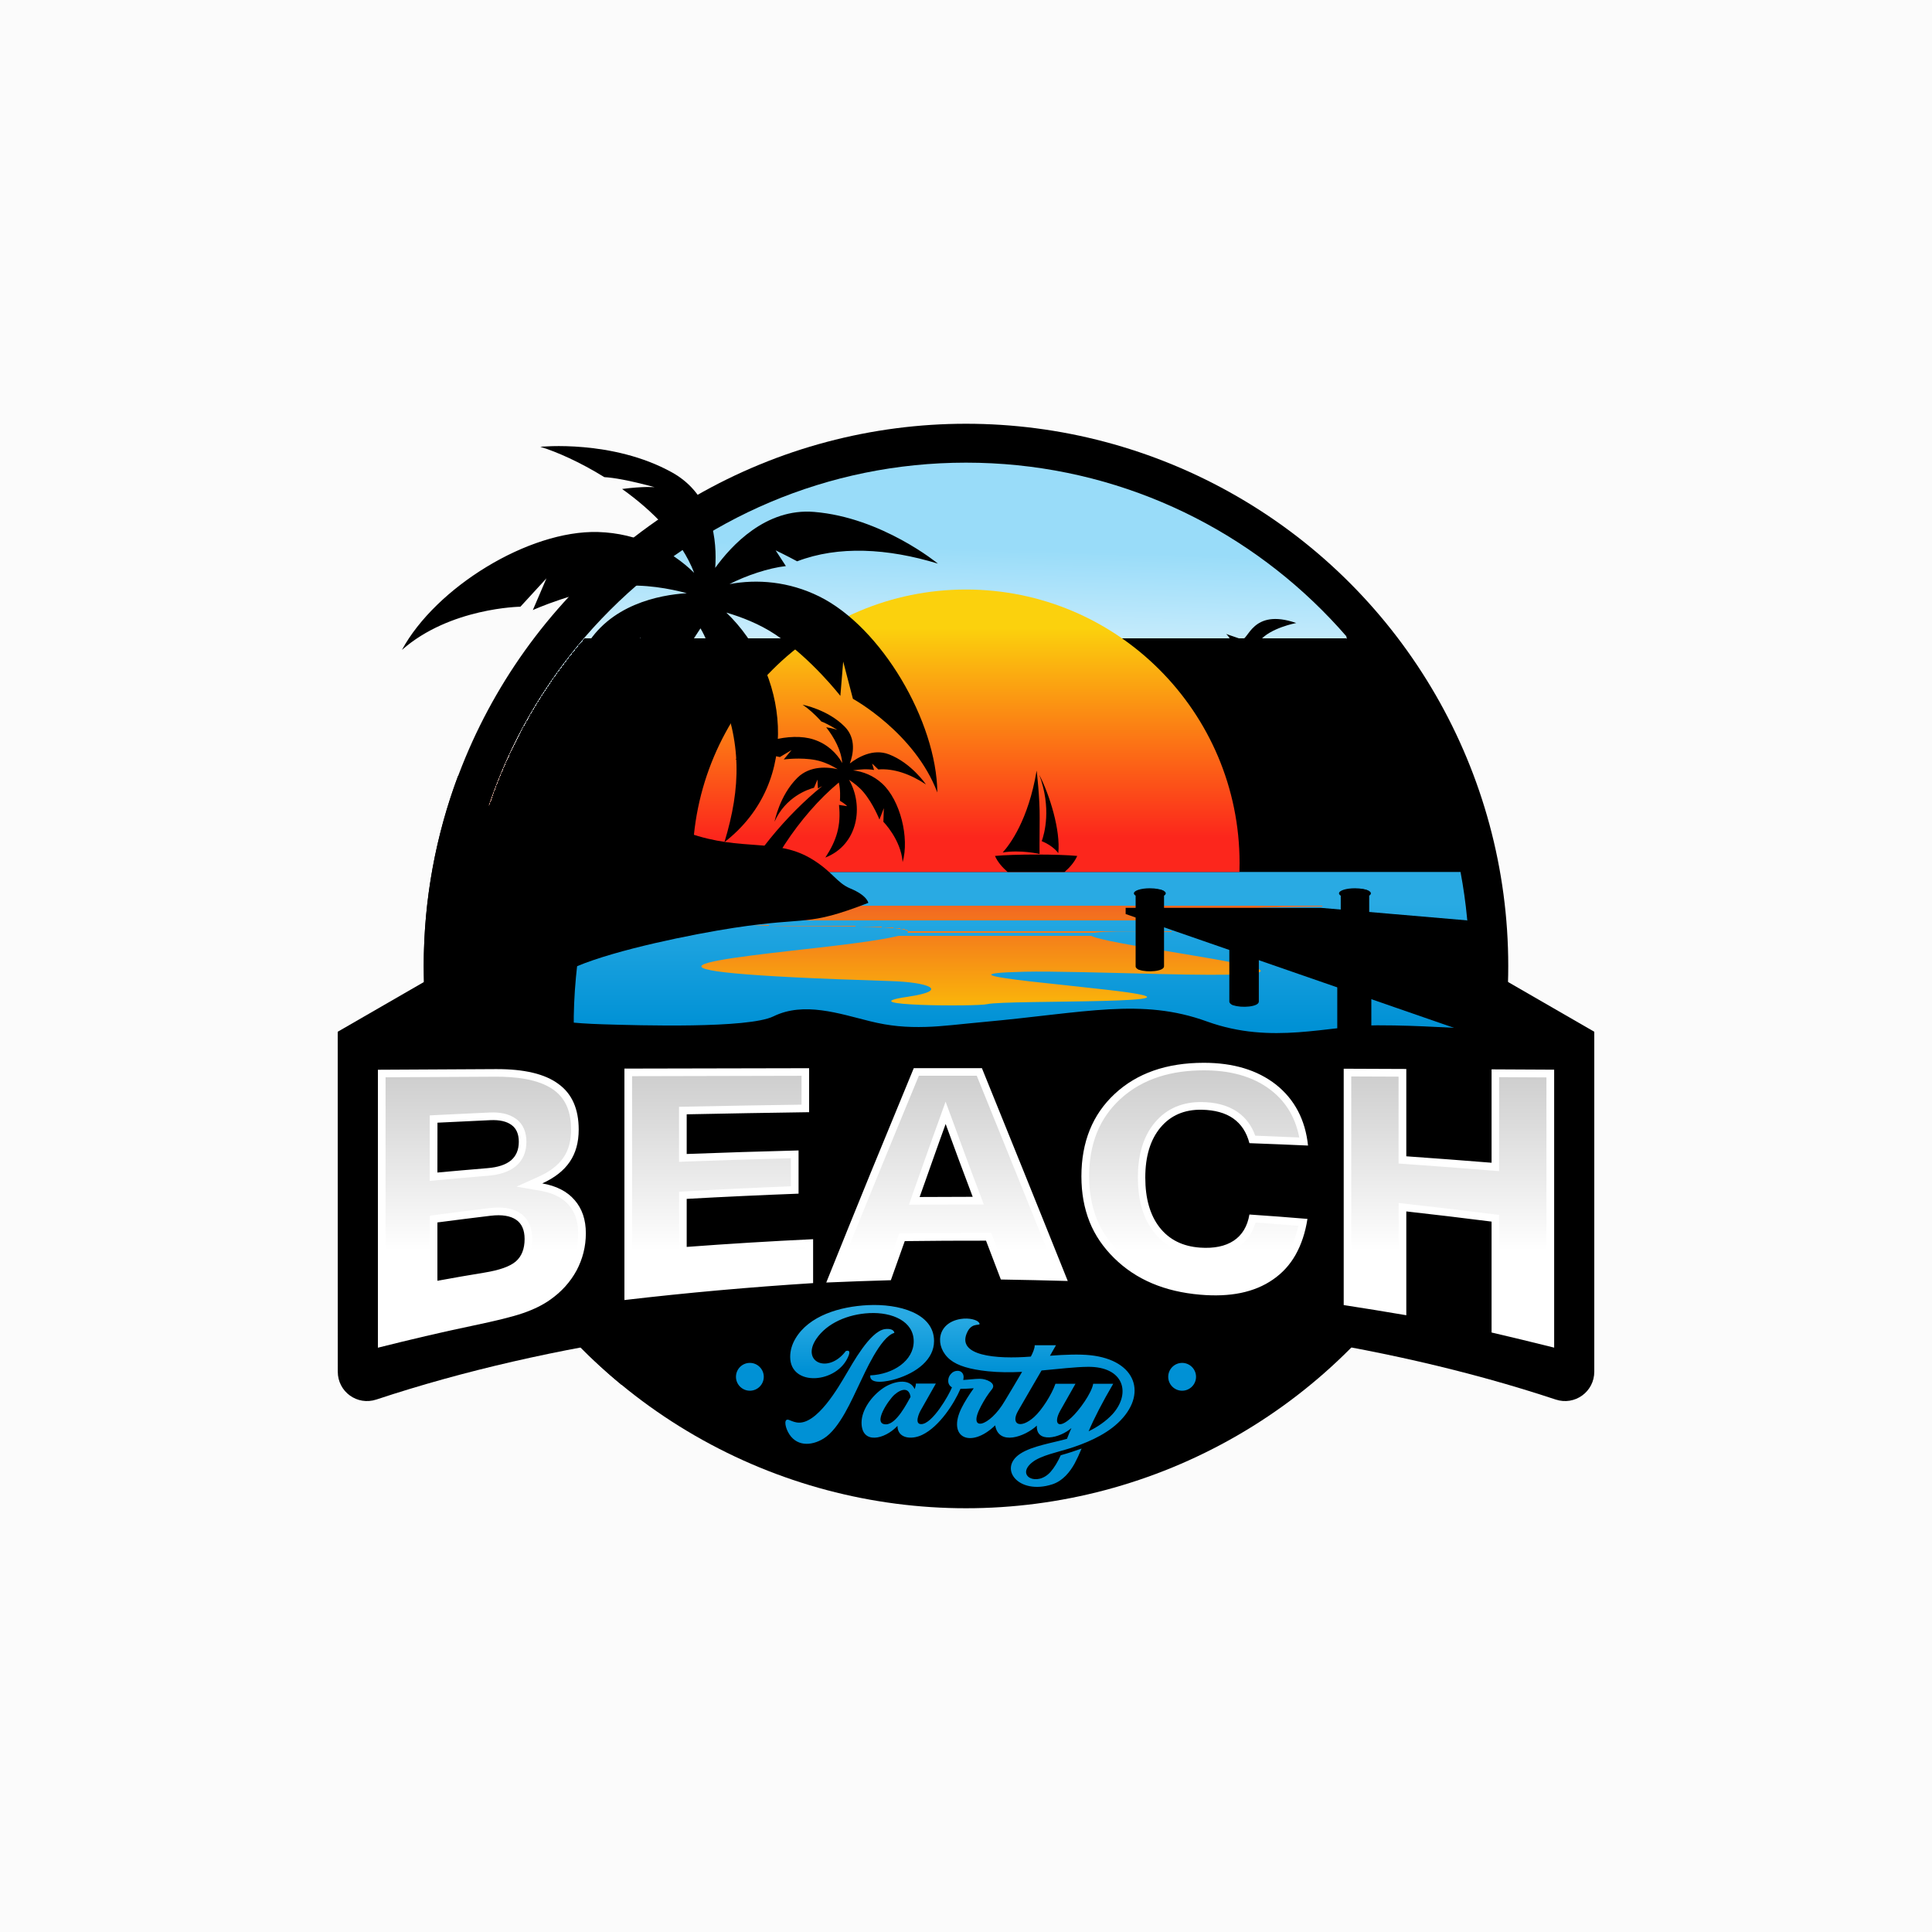 <?xml version="1.0" encoding="utf-8"?>
<!-- Generator: Adobe Illustrator 23.0.3, SVG Export Plug-In . SVG Version: 6.00 Build 0)  -->
<svg version="1.1" id="Layer_1" xmlns:xodm="http://www.corel.com/coreldraw/odm/2003"
	 xmlns="http://www.w3.org/2000/svg" xmlns:xlink="http://www.w3.org/1999/xlink" x="0px" y="0px" viewBox="0 0 3000 3000"
	 style="enable-background:new 0 0 3000 3000;" xml:space="preserve">
<style type="text/css">
	.st0{fill-rule:evenodd;clip-rule:evenodd;fill:#FBFBFB;}
	.st1{fill-rule:evenodd;clip-rule:evenodd;}
	.st2{fill-rule:evenodd;clip-rule:evenodd;fill:url(#SVGID_1_);}
	.st3{fill-rule:evenodd;clip-rule:evenodd;fill:url(#SVGID_2_);}
	.st4{fill-rule:evenodd;clip-rule:evenodd;fill:url(#SVGID_3_);}
	.st5{fill-rule:evenodd;clip-rule:evenodd;fill:url(#SVGID_4_);}
	.st6{fill-rule:evenodd;clip-rule:evenodd;fill:#FFFFFF;}
	.st7{fill-rule:evenodd;clip-rule:evenodd;fill:url(#SVGID_5_);}
	.st8{fill-rule:evenodd;clip-rule:evenodd;fill:url(#SVGID_6_);}
</style>
<g id="Layer_x5F_1">
	<g id="_2181695993424">
		<rect x="0" y="0" class="st0" width="3000" height="3000"/>
		<g>
			<circle class="st1" cx="1500" cy="1500" r="842"/>
			
				<linearGradient id="SVGID_1_" gradientUnits="userSpaceOnUse" x1="12100.152" y1="-5596.206" x2="12555.605" y2="10800.536" gradientTransform="matrix(2.840000e-02 0 0 -2.840000e-02 1161.431 1158.473)">
				<stop  offset="0" style="stop-color:#F7A084"/>
				<stop  offset="0.341" style="stop-color:#FFFFFF"/>
				<stop  offset="1" style="stop-color:#99DCF9"/>
			</linearGradient>
			<path class="st2" d="M1500,718.4c431.7,0,781.6,349.9,781.6,781.6c0,200.7-75.7,383.7-200,522.1H918.4
				c-124.3-138.4-200-321.4-200-522.1C718.4,1068.3,1068.3,718.4,1500,718.4L1500,718.4z"/>
			
				<linearGradient id="SVGID_2_" gradientUnits="userSpaceOnUse" x1="1196.22" y1="1895.184" x2="1196.22" y2="1892.716" gradientTransform="matrix(181.674 0 0 -77.646 -215821.672 148556.172)">
				<stop  offset="0" style="stop-color:#29AAE3"/>
				<stop  offset="1" style="stop-color:#0091D5"/>
			</linearGradient>
			<path class="st3" d="M2267.9,1354c8.9,47.3,13.7,96.1,13.7,146c0,200.7-75.7,383.7-200,522.1H918.4
				c-124.3-138.4-200-321.4-200-522.1c0-49.9,4.7-98.7,13.7-146H2267.9L2267.9,1354z"/>
			
				<linearGradient id="SVGID_3_" gradientUnits="userSpaceOnUse" x1="11641.126" y1="-4755.571" x2="11640.951" y2="-15842.039" gradientTransform="matrix(2.840000e-02 0 0 -2.840000e-02 1161.431 1158.473)">
				<stop  offset="0" style="stop-color:#EE3924"/>
				<stop  offset="0.361" style="stop-color:#F26921"/>
				<stop  offset="1" style="stop-color:#FDCC03"/>
			</linearGradient>
			<path class="st4" d="M725.8,1354c-17.3,8.4,202.7,19.2,421.9,31.5c257.4,14.4-138.1,40.1-0.4,49.3c31.1,2.1,30.2,3.6,137.2,3.6
				c204.3,0,125.2,17,2.2,31.3c-165.3,19.2-388.1,38.7,96.9,53.7c57.1,1.8,93.3,14.4,25.8,24.4c-95.7,14.1,107.5,15.5,123.8,11.4
				c28-7,389.5,1.1,186.3-22.2c-45.3-5.2-89.3-9.6-121-13.2c-61-7.1-91.9-12.9-7.8-14.9c41.8-1,129.1,1.6,207.9,3.5
				c506.5,12.4-393.4-72.6-6.3-65.8c149.3,2.6,392.3,12.7,431.3-0.1c54-17.8-361.5-19.9-284.9-35.5c28.1-5.8,413.3,0,260.5-22.6
				c-35.2-5.2-93.9-9.1-54.9-14.8c38.1-5.6,199.8-19.5,57-19.5L725.8,1354L725.8,1354z"/>
			<path class="st1" d="M1747.9,1409.7H2051l227.4,19.5c2.1,23.3,3.2,46.9,3.2,70.8c0,34.6-2.3,68.6-6.6,102l-527.1-182.7
				L1747.9,1409.7L1747.9,1409.7z"/>
			<path class="st1" d="M1755.5,1412.3l569.7,196.8c4.7-36.2,7.1-72.6,7.1-109.1c0-18.9,0-46.7-1.3-65.5l-279.9-24L1755.5,1412.3
				L1755.5,1412.3z"/>
			<path class="st1" d="M2129.4,1478.3v130.5c-16.5,0.5-33.5,2.3-51.2,4.4v-134.9c-2-1.3-3.1-2.8-3.1-4.3c0-5.3,12.8-9.5,28.7-9.5
				c15.8,0,28.7,4.3,28.7,9.5C2132.5,1475.5,2131.4,1477,2129.4,1478.3L2129.4,1478.3z M1807.5,1390.8v109.7c0,8-26.3,9.8-38.2,5.5
				c-3.6-1.3-5.2-4.1-5.1-6.5l2.4-108.4c-1.7-1.1-2.7-0.8-2.7-3.6c0-2.8,6.6-6.9,20.2-6.9c8.8,0,17.8,0.1,22.2,2.3
				c2.4,1.2,3.9,2.7,3.9,4.3C1810.1,1388.5,1809.2,1389.7,1807.5,1390.8L1807.5,1390.8z M2126.1,1390.8v39.6H2083v-39.6
				c-1.7-1.1-2.6-2.3-2.6-3.6c0.1-8,36.4-9.4,45.5-3.7c1.8,1.1,2.8,2.3,2.8,3.7C2128.7,1388.5,2127.7,1389.7,2126.1,1390.8
				L2126.1,1390.8z M1954.7,1441.3v113.9c0,8.4-27.3,10.3-39.7,5.7c-3.7-1.3-4.8-3.8-4.8-6.3l1-113.7c-1.8-1.1-2.8-2.4-2.8-3.7
				c0-4.6,9.3-7.9,23.5-7.9c14.2,0,25.7,3.7,25.7,8.3C1957.5,1438.9,1956.5,1440.2,1954.7,1441.3L1954.7,1441.3z"/>
			<path class="st1" d="M1769.2,1506c-3.5-1.3-5.8-3.1-5.8-5.5v-109.7c-1.7-1.1-2.7-2.3-2.7-3.6c0-4.4,11.1-7.9,24.7-7.9
				c9.5,0,17.8,1.7,21.9,4.3c-8.4-1.5-22.6-1.7-31.5-0.4c-6.7,1-10.2,3.6-6.6,5.1L1769.2,1506L1769.2,1506z M1915,1560.9
				c-3.7-1.3-6.1-3.3-6.1-5.7v-113.9c-1.8-1.1-2.8-2.4-2.8-3.7c0-4.6,11.5-8.3,25.7-8.3c9.9,0,18.5,1.8,22.8,4.4
				c-8.7-1.6-23.5-1.8-32.8-0.4c-7,1-10.6,3.8-6.8,5.3V1560.9L1915,1560.9z M2083.5,1602.6c-4.2-1.6-7-3.8-7-6.6v-117.7
				c-2-1.3-3.2-2.8-3.2-4.3c0-5.3,13.3-9.5,29.6-9.5c11.4,0,21.3,2.1,26.3,5.1c-10.1-1.9-27.1-2.1-37.8-0.5c-8,1.2-12.2,4.4-7.9,6.1
				L2083.5,1602.6L2083.5,1602.6z M2081.9,1413.1v-22.3c-1.7-1.1-2.7-2.3-2.7-3.6c0-4.4,11.1-7.9,24.7-7.9c9.5,0,17.8,1.7,21.9,4.3
				c-8.4-1.5-22.6-1.7-31.5-0.4c-6.7,1-10.2,3.6-6.6,5.1v25.4L2081.9,1413.1L2081.9,1413.1z"/>
			
				<linearGradient id="SVGID_4_" gradientUnits="userSpaceOnUse" x1="11921.558" y1="-5006.01" x2="11921.897" y2="6441.761" gradientTransform="matrix(2.840000e-02 0 0 -2.840000e-02 1161.431 1158.473)">
				<stop  offset="0" style="stop-color:#FC261C"/>
				<stop  offset="1" style="stop-color:#FBD10D"/>
			</linearGradient>
			<path class="st5" d="M1500,915.4c234.6,0,424.8,190.2,424.8,424.8c0,4.6-0.1,9.2-0.2,13.8h-849.1c-0.1-4.6-0.2-9.2-0.2-13.8
				C1075.2,1105.6,1265.4,915.4,1500,915.4L1500,915.4z"/>
			<path class="st1" d="M711.2,1204.9c8.8,7,5.5-7.7,23.3,20.8c17.7,28.6,65.2,52.9,110.8,52c45.5-0.9,57.6-1.9,84.5,3.7
				c26.9,5.6,46-20.6,138.9,12c85.4,29.9,137.6,6.6,193.6,41.6c30.7,19.1,37.5,36.1,57.8,44.5c26.9,11.1,28.2,22.5,28.2,22.5
				c-97.6,37.7-91.1,20.8-208.4,38.7c-65.1,10-182.2,33.8-243.8,59.6c-24.6,10.3-96.8,39.4-89.6,52c13.5,23.5,36.9,35.3,128.7,38.2
				c57.6,1.8,226.8,6.8,265.8-12.3c47.4-23.2,101.9-4.3,150.1,7.6c30.7,7.6,56.3,9.7,87,8.8c25.4-0.7,52.5-4.3,90.6-7.8
				c156.8-14.3,243.7-37.5,345.3-0.7c101.6,36.8,188.9,6,264.4,6s113.8,5.1,173.1,5.5c-28,175.8-90.6,369.2-209.6,490.9
				l-1137.2,61.5C777.4,1995.7,658,1761.8,658,1500C658,1396.2,676.8,1296.7,711.2,1204.9L711.2,1204.9z"/>
			<path class="st1" d="M524.4,1602.1l194.1-112l90.1,135.9l1450.6,13l22.3-148.9l194.1,112l0,527.8c0,31.3-30.3,53.1-59.9,43.3
				c-541.5-179.5-1289.8-179.5-1831.3,0c-29.7,9.8-59.9-12-59.9-43.3L524.4,1602.1L524.4,1602.1z"/>
			<path class="st6" d="M679.2,1820.7c25.9-2.4,51.9-4.6,77.8-6.8c16.3-1.3,28.5-5.4,36.5-12.1c8-6.8,12.1-16.4,12.1-28.9
				c0-11.6-3.6-20.4-11.1-25.9c-7.6-5.7-18.6-8.3-33.4-7.6c-27.4,1.2-54.6,2.5-81.8,3.9C679.2,1769.1,679.2,1795,679.2,1820.7
				L679.2,1820.7z M2086.5,2026.5c0-61.2,0-122.3,0-183.5c0-61.2,0-122.3,0-183.5c32.3,0.1,64.7,0.2,97.2,0.4c0,22.6,0,45.3,0,67.8
				c0,22.6,0,45.2,0,67.8c44,3.1,88.2,6.4,132.4,10c0-24.2,0-48.3,0-72.5c0-24.1,0-48.3,0-72.5c32.3,0.2,64.7,0.4,97.2,0.5
				c0,71.9,0,143.9,0,215.8c0,71.9,0,143.9,0,215.8c-32.5-8.1-64.8-16-97.2-23.5c0-28.7,0-57.4,0-86.1s0-57.4,0-86.1
				c-44.2-5.6-88.4-10.9-132.4-15.8c0,26.9,0,53.7,0,80.6c0,26.9,0,53.7,0,80.6C2151.1,2036.8,2118.8,2031.4,2086.5,2026.5
				L2086.5,2026.5z M2030.2,1892.7c-3.3,21.3-9.5,39.8-18.3,55.5c-8.8,15.7-20.6,28.6-35.3,38.7c-29,20.1-66.6,27.5-112.9,23.5
				c-55.1-4.7-99.6-23.3-133.7-56.9c-16.9-16.7-29.8-35.3-38.2-56.5c-8.4-21.1-12.6-44.6-12.6-70.3c0-26.9,4.4-50.9,13-72.2
				c8.6-21.3,21.6-40,38.7-55.9c34.5-32.1,80.5-48.3,138.4-48.3c45.7,0,83.1,11.2,112.1,33.9c29,23.1,45.5,54.8,49.7,94.6
				c-30.3-1.3-60.6-2.6-91-3.7c-4.4-16.9-12.8-29.7-25.2-38.4c-12.4-8.7-28.7-13.1-48.8-13.5c-27-0.5-48.4,8.8-64.1,27.6
				c-15.7,18.8-23.6,44.6-23.6,77.6c0,32.8,7.4,58.5,22.3,77.6c14.9,19,35.8,29.4,62.8,31.3c21.6,1.5,39.1-2.1,52.1-10.7
				c13.2-8.7,21.4-22.4,24.5-40.7C1970.3,1887.9,2000.3,1890.2,2030.2,1892.7L2030.2,1892.7z M1428,1858.7
				c27.4-0.2,54.8-0.3,82.4-0.3c-7.1-18.9-14.2-37.7-21.2-56.5c-6.9-18.8-13.9-37.7-20.8-56.6c-6.8,18.9-13.7,37.8-20.3,56.7
				C1441.6,1820.9,1434.6,1839.8,1428,1858.7L1428,1858.7z M1418.9,1658.6c35.2,0,70.5,0,105.8,0c22.1,54.7,44.4,109.5,66.5,164.4
				c22.1,55,44.6,110.5,66.8,166.1c-34.7-1-69.4-1.7-103.9-2.3c-7.7-20.1-15.3-40.3-23-60.3c-42.2,0-84.2,0.1-126.2,0.7
				c-7.3,20.2-14.4,40.5-21.6,60.7c-33.4,1-66.8,2.1-100.3,3.6c22.6-56.3,45.3-112.2,67.9-167.7
				C1373.6,1768.5,1396.3,1713.4,1418.9,1658.6L1418.9,1658.6z M969.6,2018.7c0-59.9,0-119.8,0-179.7c0-59.9,0-119.8,0-179.7
				c95.5-0.3,191-0.5,286.8-0.6c0,22.8,0,45.5,0,68.3c-63.4,0.9-126.8,2-190.1,3.3c0,20.5,0,41,0,61.6c57.9-2.2,115.8-4,173.7-5.5
				c0,22.4,0,44.7,0,67.1c-57.9,2.2-115.8,4.9-173.7,8.1c0,24.9,0,49.8,0,74.6c65.4-4.9,130.8-8.9,196.3-12c0,22.8,0,45.5,0,68.2
				C1164.9,1998.6,1067.1,2007.3,969.6,2018.7L969.6,2018.7z M679.2,1988.8c24.3-4.5,48.6-8.7,73.1-12.7
				c23.2-3.8,39.3-9.4,48.6-17.3c9.1-7.9,13.7-19.5,13.7-34.9c0-13.9-4.4-23.9-13.2-29.9c-8.8-6-21.9-8.3-39.5-6.2
				c-27.6,3.3-55.2,6.8-82.7,10.4C679.2,1928.4,679.2,1958.6,679.2,1988.8L679.2,1988.8z M586.8,2092.7c0-71.9,0-143.9,0-215.8
				c0-71.9,0-143.9,0-215.8c61-0.4,122-0.7,183.2-1c44-0.2,76.3,7.5,97.2,23.1c21,15.2,31.4,38.8,31.4,70.8
				c0,19.9-4.6,36.5-13.9,50.1c-9.3,13.7-23.6,24.8-42.7,33.5c21.9,3.8,38.7,12.4,50.2,25.8c11.7,13.4,17.5,30.5,17.5,51.6
				c0,20.6-4.9,39.8-14.4,57.8c-9.9,18.1-23.4,33-40.7,45.2c-11.7,8.4-26.1,15.4-42.7,21.1c-16.8,5.8-42.6,12-77.4,19.3
				C685,2068.7,635.9,2080.4,586.8,2092.7L586.8,2092.7z"/>
			
				<linearGradient id="SVGID_5_" gradientUnits="userSpaceOnUse" x1="11921.185" y1="-17608.789" x2="11921.445" y2="-27587.043" gradientTransform="matrix(2.840000e-02 0 0 -2.840000e-02 1161.431 1158.473)">
				<stop  offset="0" style="stop-color:#CCCCCC"/>
				<stop  offset="1" style="stop-color:#FFFFFF"/>
			</linearGradient>
			<path class="st7" d="M2098.3,2016.3c24.5,3.8,49,7.8,73.5,12c0-22.2,0-44.4,0-66.6c0-26.9,0-53.7,0-80.6V1868l13.1,1.5
				c44.2,4.9,88.4,10.2,132.6,15.8l10.3,1.3v10.4c0,28.7,0,57.4,0,86.1c0,25.6,0,51.1,0,76.7c24.6,5.7,49,11.7,73.5,17.8
				c0-66.9,0-133.8,0-200.6c0-68,0-136,0-204c-24.5-0.1-49-0.3-73.5-0.4c0,20.2,0,40.4,0,60.6c0,24.2,0,48.3,0,72.5v12.8l-12.8-1
				c-44.1-3.6-88.2-6.9-132.3-10l-11-0.8v-11c0-22.6,0-45.2,0-67.8c0-18.7,0-37.4,0-56.1c-24.5-0.1-49-0.2-73.5-0.3
				c0,57.2,0,114.4,0,171.6C2098.3,1900.8,2098.3,1958.6,2098.3,2016.3L2098.3,2016.3z M2016.2,1903.4c-22.2-1.8-44.4-3.5-66.6-5.1
				c-4.5,15.5-13.2,28.8-27.2,38c-17.4,11.5-39,14.1-59.4,12.7c-28.7-2-53.5-13-71.3-35.8c-18.9-24.1-24.8-54.8-24.8-84.9
				c0-30.4,6.3-61.3,26.3-85.2c18.8-22.5,44.3-32.3,73.4-31.8c19.5,0.3,39.1,4.3,55.3,15.6c13.2,9.2,22,21.9,27.2,36.6
				c22.8,0.9,45.6,1.8,68.4,2.8c-5.6-29-19.1-53.9-43.2-72.9c-30-23.6-67.4-31.4-104.8-31.4c-48.3,0-94.4,11.7-130.4,45.1
				c-15.7,14.6-27.8,31.8-35.8,51.7c-8.7,21.6-12.1,44.6-12.1,67.8c0,22.6,3.4,44.9,11.8,66c8,20,20.2,37.3,35.5,52.4
				c34.6,34.1,78.5,49.5,126.4,53.5c36.1,3.1,74.6-0.4,105.1-21.5c13.2-9.1,23.8-20.7,31.7-34.7
				C2008.4,1930.3,2013.1,1917,2016.2,1903.4L2016.2,1903.4z M1516.7,1670.4c-30,0-59.9,0-89.9,0c-21.7,52.6-43.4,105.2-64.9,157.8
				c-20.5,50.2-40.8,100.4-61.1,150.6c24.7-1,49.3-1.9,74-2.6c6.2-17.7,12.5-35.5,18.9-53.2l2.8-7.7l8.2-0.1
				c42.1-0.5,84.2-0.7,126.4-0.7l8.1,0l2.9,7.6c6.7,17.6,13.4,35.2,20.2,52.9c26,0.4,52,1,78,1.6c-20-49.8-40.1-99.5-60.1-149.3
				C1559.1,1775,1537.8,1722.7,1516.7,1670.4L1516.7,1670.4z M1416.9,1854.8c6.6-18.9,13.5-37.8,20.1-56.7
				c6.6-19,13.5-37.8,20.3-56.7l11-30.7l11.3,30.6c6.9,18.9,13.9,37.7,20.8,56.6c6.9,18.8,14.1,37.6,21.2,56.4l6,16l-17.1,0
				c-27.4,0-54.9,0.1-82.3,0.3l-16.8,0.1L1416.9,1854.8L1416.9,1854.8z M1228.1,1842.1c0-14.5,0-29,0-43.6
				c-53.8,1.4-107.6,3.1-161.4,5.1l-12.3,0.5v-12.3c0-20.5,0-41,0-61.6v-11.6l11.6-0.2c59.5-1.2,119-2.3,178.6-3.1
				c0-14.9,0-29.9,0-44.8c-87.7,0.1-175.4,0.3-263.1,0.6c0,56,0,111.9,0,167.9c0,55.5,0,111,0,166.4
				c89.6-10.2,179.4-18.2,269.3-24.1c0-14.9,0-29.8,0-44.7c-61.3,3-122.5,6.8-183.6,11.4l-12.7,1v-12.7c0-24.9,0-49.7,0-74.6v-11.2
				l11.2-0.6C1119.7,1846.8,1173.9,1844.2,1228.1,1842.1L1228.1,1842.1z M598.6,2077.6c44.3-10.9,88.7-21.4,133.3-30.8
				c24.7-5.2,52.2-10.7,76-18.9c13.8-4.8,27.8-11.1,39.8-19.6c15.5-11,28.1-24.3,37.1-41.1c8.7-16.3,13-33.7,13-52.2
				c0-16.2-3.8-31.4-14.6-43.9c-11.1-12.8-27-19.1-43.3-21.9l-37.8-6.6l35-15.8c14.7-6.6,28.6-15.9,37.9-29.4
				c8.8-12.9,11.8-28,11.8-43.4c0-24.3-6.4-46.4-26.6-61.3c-24-17.6-61.4-20.9-90.1-20.8c-57.1,0.3-114.3,0.6-171.4,0.9
				c0,68,0,136,0,204C598.6,1943.8,598.6,2010.7,598.6,2077.6L598.6,2077.6z M667.4,1988.8c0-30.2,0-60.4,0-90.6v-10.4l10.3-1.4
				c27.6-3.7,55.2-7.2,82.9-10.5c15.9-1.9,33.9-1.1,47.5,8.2c13.4,9.2,18.3,23.9,18.3,39.6c0,16.8-4.8,32.7-17.8,43.9
				c-14,11.9-36.7,17.1-54.4,20c-24.3,4-48.6,8.2-72.8,12.7l-14,2.6L667.4,1988.8L667.4,1988.8z M678.6,1731.4
				c27.3-1.4,54.6-2.6,81.9-3.9c14.2-0.6,29.3,1.3,41,10c11.5,8.5,15.9,21.5,15.9,35.4c0,14.8-4.8,28.2-16.3,37.9
				c-11.8,9.9-28.2,13.6-43.2,14.9c-25.9,2.1-51.8,4.4-77.7,6.8l-12.9,1.2v-13c0-25.8,0-51.6,0-77.5V1732L678.6,1731.4L678.6,1731.4
				z"/>
			
				<linearGradient id="SVGID_6_" gradientUnits="userSpaceOnUse" x1="1197.077" y1="1875.488" x2="1197.077" y2="1873.02" gradientTransform="matrix(83.032 0 0 -32.846 -97895.367 63648.461)">
				<stop  offset="0" style="stop-color:#29AAE3"/>
				<stop  offset="1" style="stop-color:#0091D5"/>
			</linearGradient>
			<path class="st8" d="M1388.8,2069.7c-21.8,6-46.5,63.4-54.4,79.5c-11.1,22.8-30.4,69.1-55.4,84.5c-19.5,12.1-43.8,12.7-55.6-10.5
				c-4.8-9.5-6.1-21.1,1.6-18.4c2.8,1,6.7,3,11.7,3.9c31.3,6,66.5-57,77.3-75.1c9.4-15.6,36.5-65.8,59.6-69.7
				C1380.8,2062.8,1388.1,2064.2,1388.8,2069.7L1388.8,2069.7z M1164.4,2116.3c11.9,0,21.6,9.7,21.6,21.6c0,11.9-9.7,21.6-21.6,21.6
				c-11.9,0-21.6-9.7-21.6-21.6C1142.8,2126,1152.4,2116.3,1164.4,2116.3z M1835.6,2116.3c11.9,0,21.6,9.7,21.6,21.6
				c0,11.9-9.7,21.6-21.6,21.6c-11.9,0-21.6-9.7-21.6-21.6C1814,2126,1823.7,2116.3,1835.6,2116.3z M1689.1,2122.4
				c-20,0.2-45.1,3.3-71.8,5.7c-12.4,21.4-25.3,43.3-36.4,62.7c-12.1,21,3.4,28.8,25,9.4c11.8-10.6,27.2-34.7,33-51.5h31.1
				c-10.4,18.5-18.4,32.6-23.9,42.2c-10.3,18.8-3.7,30.1,17.9,10c11.6-10.8,30.9-37.2,33.5-52.2h31.1
				c-16.9,28.9-29.6,53.5-38.2,73.8c13.5-6.5,27.1-15.7,37.2-26.7C1756.6,2163.6,1745.5,2121.8,1689.1,2122.4L1689.1,2122.4z
				 M1348,2026.6c47-2.3,102.4,12.2,102.4,55.8c0,28.6-27,49.1-59,58.8c-12.9,3.9-41.4,9.7-40.1-5.5c35.9-1.7,67.5-22.9,67.5-52.9
				c0-31.1-33.3-45.6-68.9-43.8c-33.2,1.6-65.9,15.5-82.4,40.1c-24.1,35.8,18.4,55.1,45.9,18.8c6.4-2.1,6.2,2.3,4.3,7.2
				c-16.8,43.5-90.7,48.9-90.7,1.9c0-9.9,2.8-19.5,8.3-28.7C1256.2,2043.2,1303.6,2028.7,1348,2026.6L1348,2026.6z M1587.1,2130.2
				c-17.9,0.9-35.9,0.9-53.1-0.9c-27.8-2.9-46.8-8.5-58.5-17.9c-24.8-20-21.1-57.2,16.1-63.3c13.6-2.2,26,1.5,28.7,5.8
				c4.3,6.7-9.8-2.2-17.9,13.8c-19.2,37.8,44.5,43.1,98.3,38.8c2.9-5.5,6-12.4,6-17.6h33c-3,5.3-6.1,10.8-9.3,16.3
				c23.4-1.8,45.6-2.6,62.6-0.8c72,7.6,89.5,61.6,42.9,105.2c-22.1,20.7-53.5,32.6-74.6,39.3c-18.1,5.8-44.8,11.1-58.1,21.5
				c-26.9,21.2,7.2,39.1,28.3,14.9c5.5-6.3,10.7-14.8,15.6-25.6c12-3.3,23.2-7.1,32.4-10.4c-3.8,9.2-7.4,16.9-10.8,23.2
				c-7.1,12.8-18.1,27-34.8,32.4c-52.6,16.9-84.5-24.8-49.6-47.6c18.5-12.1,49.9-16.7,72.5-23.1c2-5.3,4.3-10.8,6.9-16.7
				c-18.1,15.8-55.1,24.1-53.7-3.8c-18.7,17.4-59.3,31.7-64.7-0.4c-38.3,37-75.6,18.9-51.7-28c4.4-8.6,10.5-18.5,18.4-29.6
				c-8.6,0.6-15.5,0.9-20.6,0.9c-9.6,22.3-32.5,58.6-59.5,71.5c-16.9,8.1-38.3,5.4-38.3-14c-20.1,21.5-55.8,29.1-55.8-5
				c0-19.8,15.7-41.7,34.1-54c14.2-9.5,40-16.6,48.4,1.9c0.9-2.8,1.9-5.7,1.9-8.6h31c-10.4,18.5-18.4,32.6-23.9,42.2
				c-2.1,3.7-9.8,20.8,1.1,20.8c17.4,0,43.2-45.3,47.8-57.1c-3.8-2.3-5.8-5.6-5.8-10.2c0-4.1,1.4-7.7,4.3-10.8
				c2.8-3.2,6.3-4.7,10.3-4.7c2.8,0,5,0.9,6.7,2.7c1.7,1.8,2.6,4.1,2.6,7c0,1.2-0.2,2.7-0.6,4.5c8.4-0.4,18-1.8,26.1-1.8
				c9.2,0,25.4,6.4,19,15.6c-7.2,8.8-12.2,17-17.4,26.7c-22.6,42,13.2,32.9,36.9-8C1568.7,2161.4,1578.3,2145.3,1587.1,2130.2
				L1587.1,2130.2z M1375.7,2211.7c16.3,0,32.8-33.2,38.2-42.6c-2.2-14.6-13.5-13.4-25-3.4
				C1380.1,2173.4,1353.8,2211.7,1375.7,2211.7L1375.7,2211.7z"/>
			<path class="st1" d="M1276.7,1220.7c-54.6,44.3-111.5,110.6-147.8,185.7l41.1,12.9c14.5-67.8,71.5-153.6,132.5-204.2
				c2.6,10.5,2.1,23.3,1.7,28.3c9.3,5.6,11.2,8.4,11.2,8.4l-12.6-1.9c3.4,31.9-3.7,55.1-21.2,81.7c51.2-20,59.9-80.5,36.8-120.7
				c7.3,4.7,15.7,11.2,22.4,19.1c15.3,18.2,24.8,42.6,24.8,42.6l6.8-17.7l-0.7,21.2c0,0,27.3,27.5,29.9,62.6
				c10.7-37.6-3.6-95.9-31.6-121.8c-13.7-12.7-30-19-45.4-20.6c10.3-1.9,23.2-2.4,32.6-0.7c-2.1-7.1-3-9.9-3-9.9s4.4,3.9,9.6,9.1
				c24.2-1.9,49.7,7.2,73.9,23.2c0,0-22.2-33-57.2-46.6c-24.9-9.7-49,4.9-60.9,14.1c5-13.4,10.5-38.4-7.9-57.1
				c-26.3-26.7-65.4-34.1-65.4-34.1c7.6,5,18.5,14.2,29,26c4.8,1.7,12.5,5.5,25,13.1c0,0-5.8-2.3-17.4-4.1
				c12.6,16.2,23.3,35.7,24.9,55.5c-8.6-15.4-23.4-29.7-44.3-36.5c-36.3-11.9-94.2,4-121.8,31.6c31.9-14.8,69.2-4.3,69.2-4.3
				l18.2-10.9l-12.1,14.6c0,0,26-3.6,49.3,0.9c13.6,2.6,26.3,9.2,34.5,14.2c-14.7-3.3-42.7-6.2-62.5,13.2
				c-27.9,27.4-35.6,68.3-35.6,68.3c16.9-38.3,51.5-50.1,61.3-52.7c2.9-7.2,5.5-12.7,5.5-12.7s-0.2,6.3,0.7,14
				C1272.1,1223,1274.3,1221.8,1276.7,1220.7L1276.7,1220.7z"/>
			<path class="st1" d="M1022.1,1011.8C909.8,1175.5,809,1400.7,770.9,1633l121.7,1.9c-15.1-195.1,70.4-473.3,195.1-659.2
				c15.5,26.3,24.3,61.3,27.4,75.1c29.5,7.8,37.2,13.9,37.2,13.9l-35.5,4.9c34.7,83.5,34.1,152.3,8.1,238.1
				c122.7-95.2,97.6-266.1,2.9-356.5c23.6,6.9,51.5,17.7,75.9,33.9c55.9,37,101.2,95.5,101.2,95.5l4.4-53.3l15.1,57.8
				c0,0,96,52.5,131.1,145.5c-1.2-110.3-86.7-256.6-183.3-304.4c-47.3-23.4-96.5-27.2-139.5-19.2c26.4-13.5,60.8-25,87.6-28
				c-11.5-17.6-15.9-24.4-15.9-24.4s15,7.1,33.4,17c64-24.5,140.3-20.3,218.6,3.6c0,0-86.7-71.6-192.2-80.3
				c-75.1-6.2-128.8,52.5-153.6,86.9c2.8-40.2-2.3-112.4-67.2-148.3C950.8,682.2,839,693.8,839,693.8c24.6,7.4,61.5,23.6,99.4,47.1
				c14.3,0.8,38.3,4.8,78.1,15.6c0,0-17.5-1.6-50.5,2.8c47.2,33.6,91.8,78,111.9,130.2c-35.6-34.8-87.3-61.6-149.3-63.4
				c-107.8-3-251.9,86.2-304.5,183.1c74.5-65.7,184-67.1,184-67.1l40.4-44l-21.1,49.2c0,0,67.4-30.5,134.2-37
				c38.9-3.8,78.6,3.8,104.9,10.8c-42.4,2.7-120.5,17.4-158.5,85.9c-53.6,96.7-41.7,213.4-41.7,213.4
				c15-117.3,99.3-176.9,123.6-191.8c2.1-21.8,4.6-38.9,4.6-38.9s4.4,17.2,13,37.4C1011.7,1021.7,1016.7,1016.7,1022.1,1011.8
				L1022.1,1011.8z"/>
			<path class="st1" d="M2012.8,967.4c0,0-40.6,7.6-56.8,27.8c-16.1,20.2,10.2,44.9,10.2,44.9s-36.4-16.3-44.4-14.3
				c-8,2-26.7,12.9-43.2,27.8c-16.5,14.9-23,24.7-23,24.7s-0.4-24.8,16.1-46.1c16.5-21.3,39.2-25.1,39.7-33.1
				c0.5-8-7.5-14.7-7.5-14.7s13.2,4.4,23.9,8.2C1938.4,996.4,1943.5,943.4,2012.8,967.4L2012.8,967.4z M2058.8,1139.4
				c0,0-18.7,5-25.5,15c-6.8,10,6.4,20.6,6.4,20.6s-17.5-6.3-21.2-5.1c-3.7,1.2-12,7-19.2,14.5c-7.2,7.5-9.8,12.3-9.8,12.3
				s-1.1-11.6,5.9-22.1c6.9-10.5,17.4-13.1,17.3-16.8c0-3.7-4-6.6-4-6.6s6.3,1.6,11.4,3C2025.2,1155.5,2025.7,1130.6,2058.8,1139.4
				L2058.8,1139.4z"/>
			<path class="st1" d="M1672.7,1329.1c-4.1,9.3-11.4,17.7-19.6,24.9h-88.5c-8.2-7.2-15.5-15.5-19.6-24.9
				C1573.5,1326.2,1644.1,1326.2,1672.7,1329.1L1672.7,1329.1z M1609.7,1196.6c0,0,5.1,42.5,4.7,74c-0.4,31.4-0.2,55.4-0.2,55.4
				s-29.5-6.8-57.2-2.3C1567.9,1311.6,1596.7,1273.8,1609.7,1196.6L1609.7,1196.6z M1613.7,1203c16.3,31.4,33.3,86.5,29.6,121.7
				c0,0-7.5-11.2-25.7-18.6C1621.6,1295.1,1633.2,1255.1,1613.7,1203z"/>
		</g>
	</g>
</g>
</svg>
